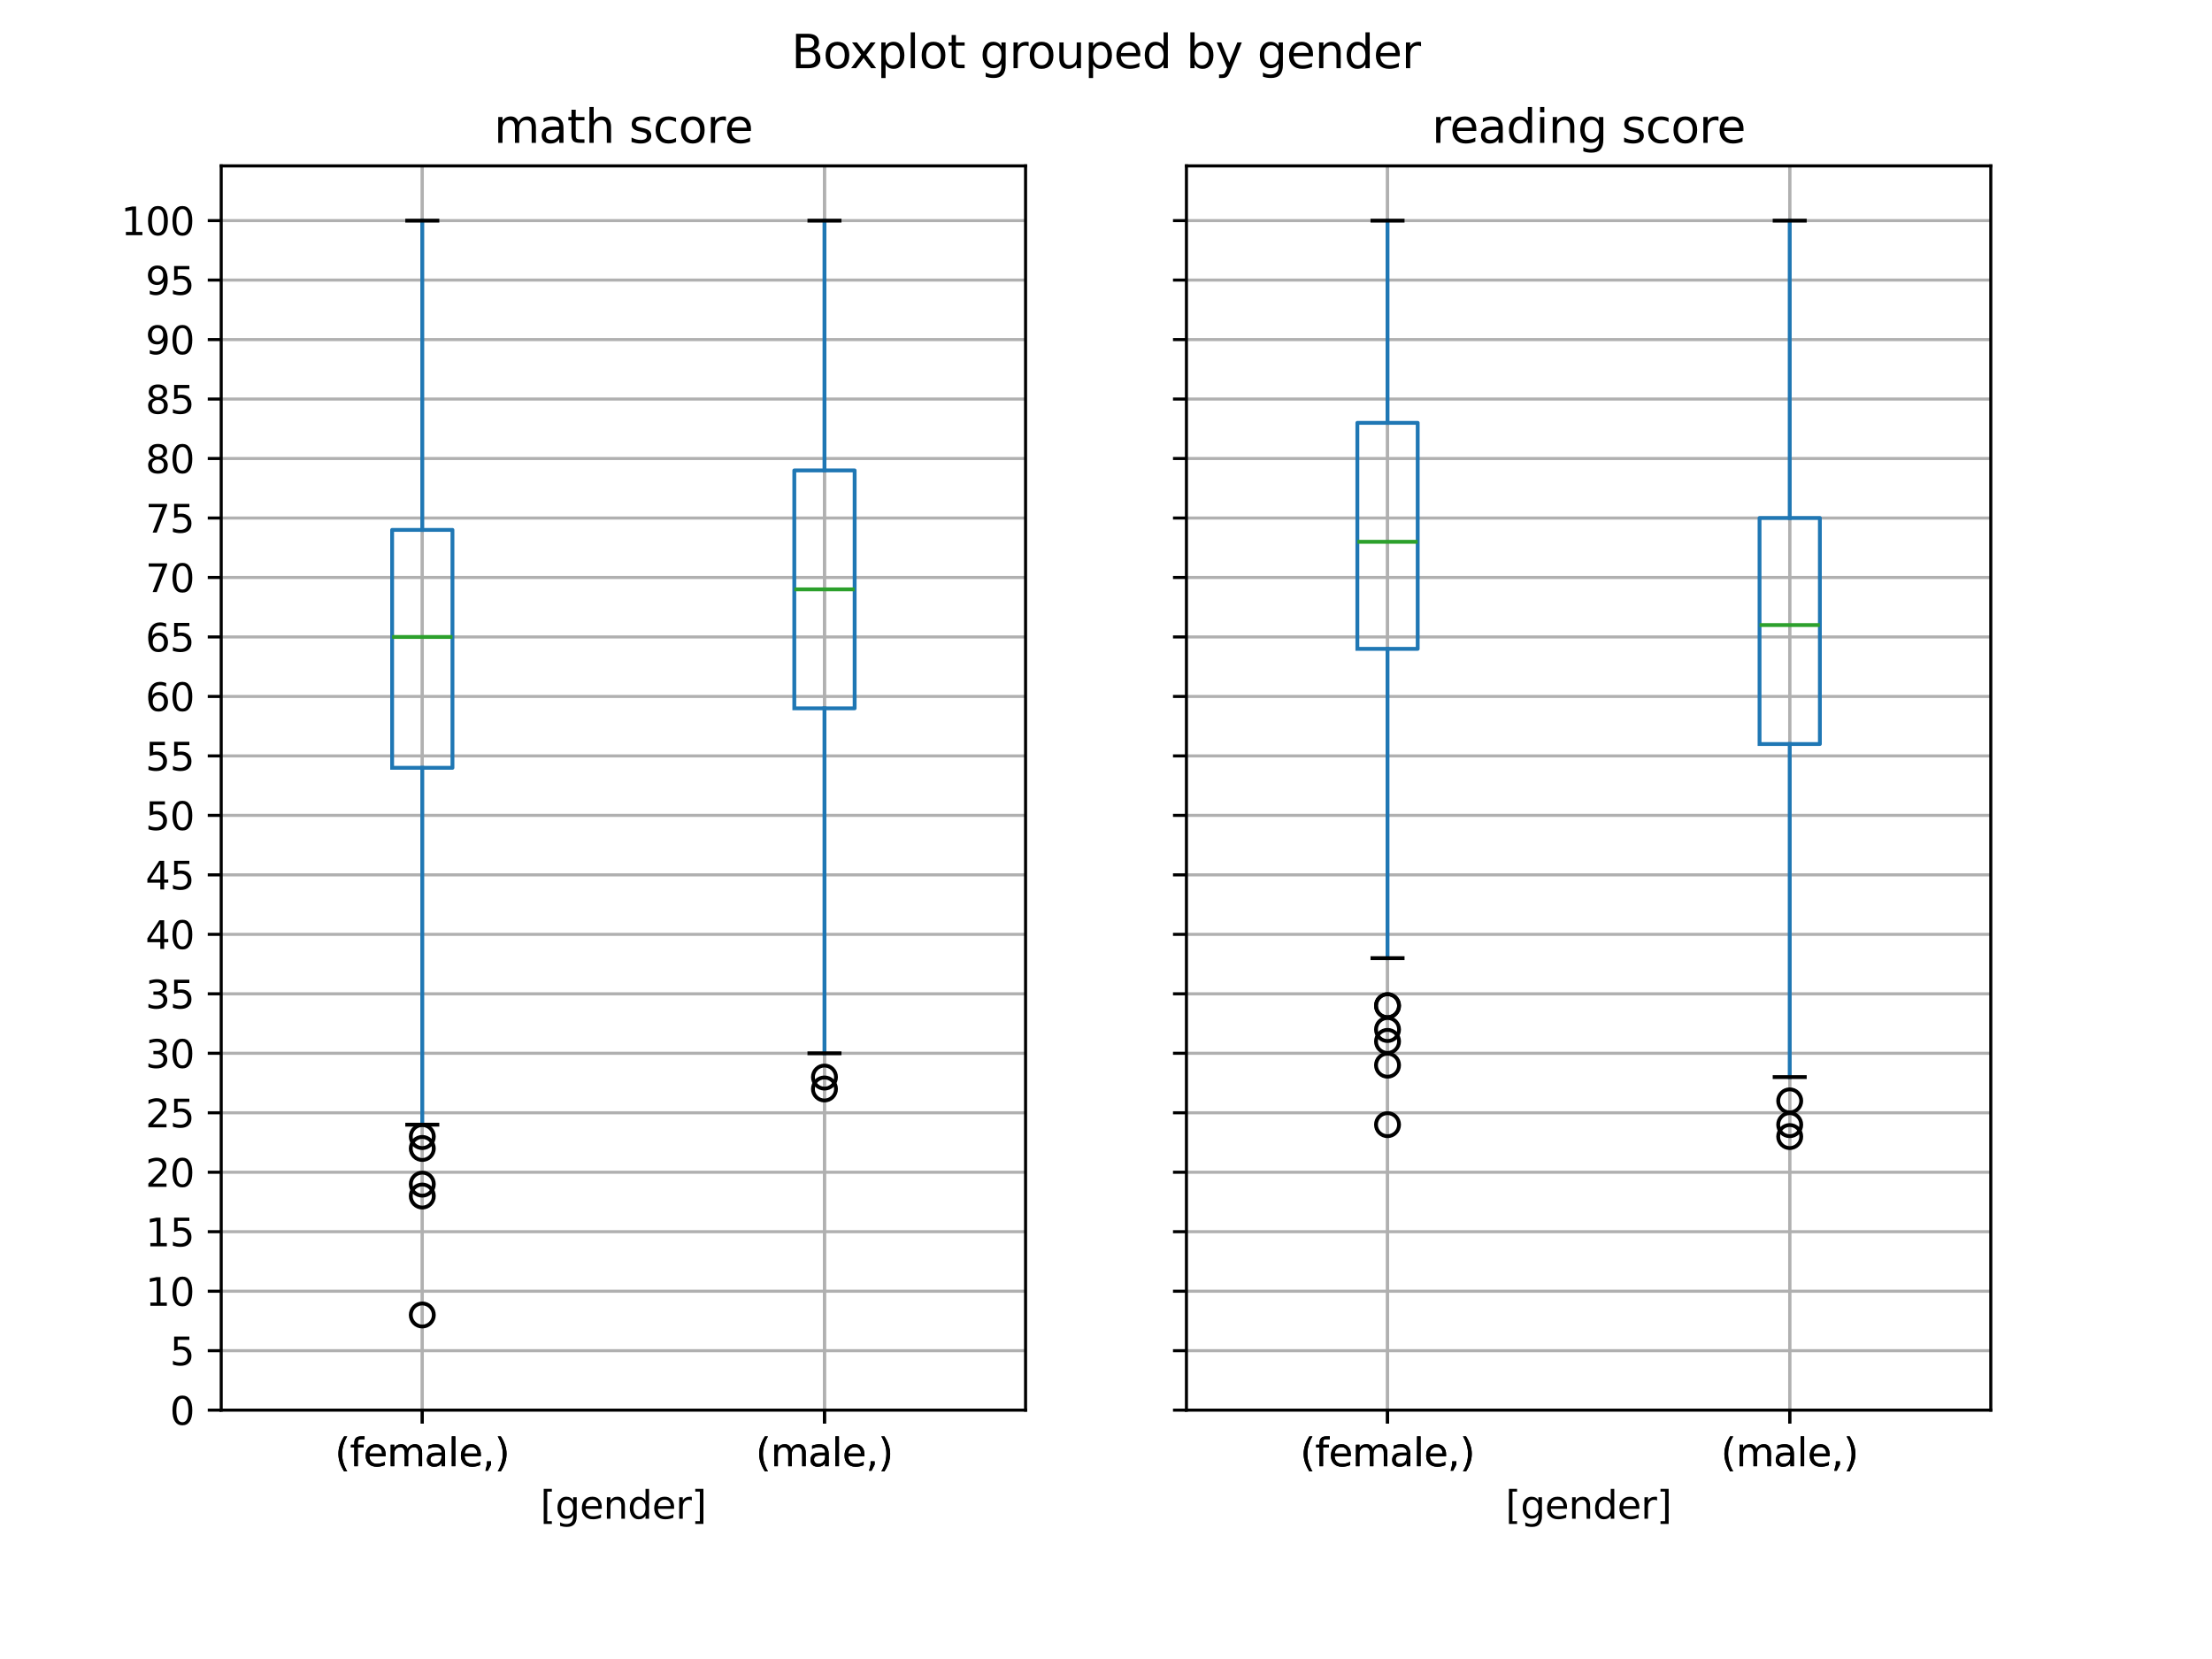 <?xml version="1.0" encoding="utf-8" standalone="no"?>
<!DOCTYPE svg PUBLIC "-//W3C//DTD SVG 1.1//EN"
  "http://www.w3.org/Graphics/SVG/1.1/DTD/svg11.dtd">
<svg xmlns:xlink="http://www.w3.org/1999/xlink" width="576pt" height="432pt" viewBox="0 0 576 432" xmlns="http://www.w3.org/2000/svg" version="1.1">
 <defs>
  <style type="text/css">*{stroke-linejoin: round; stroke-linecap: butt}</style>
 </defs>
 <g id="figure_1">
  <g id="patch_1">
   <path d="M 0 432 
L 576 432 
L 576 0 
L 0 0 
z
" style="fill: #ffffff"/>
  </g>
  <g id="axes_1">
   <g id="patch_2">
    <path d="M 57.6 367.2 
L 267.055 367.2 
L 267.055 43.2 
L 57.6 43.2 
z
" style="fill: #ffffff"/>
   </g>
   <g id="matplotlib.axis_1">
    <g id="xtick_1">
     <g id="line2d_1">
      <path d="M 109.964 367.2 
L 109.964 43.2 
" clip-path="url(#p254ff93636)" style="fill: none; stroke: #b0b0b0; stroke-width: 0.8; stroke-linecap: square"/>
     </g>
     <g id="line2d_2">
      <defs>
       <path id="m5ff83f2cfc" d="M 0 0 
L 0 3.5 
" style="stroke: #000000; stroke-width: 0.8"/>
      </defs>
      <g>
       <use xlink:href="#m5ff83f2cfc" x="109.964" y="367.2" style="stroke: #000000; stroke-width: 0.8"/>
      </g>
     </g>
     <g id="text_1">
      <!-- (female,) -->
      <g transform="translate(87.236 381.798) scale(0.1 -0.1)">
       <defs>
        <path id="DejaVuSans-28" d="M 1984 4856 
Q 1566 4138 1362 3434 
Q 1159 2731 1159 2009 
Q 1159 1288 1364 580 
Q 1569 -128 1984 -844 
L 1484 -844 
Q 1016 -109 783 600 
Q 550 1309 550 2009 
Q 550 2706 781 3412 
Q 1013 4119 1484 4856 
L 1984 4856 
z
" transform="scale(0.016)"/>
        <path id="DejaVuSans-66" d="M 2375 4863 
L 2375 4384 
L 1825 4384 
Q 1516 4384 1395 4259 
Q 1275 4134 1275 3809 
L 1275 3500 
L 2222 3500 
L 2222 3053 
L 1275 3053 
L 1275 0 
L 697 0 
L 697 3053 
L 147 3053 
L 147 3500 
L 697 3500 
L 697 3744 
Q 697 4328 969 4595 
Q 1241 4863 1831 4863 
L 2375 4863 
z
" transform="scale(0.016)"/>
        <path id="DejaVuSans-65" d="M 3597 1894 
L 3597 1613 
L 953 1613 
Q 991 1019 1311 708 
Q 1631 397 2203 397 
Q 2534 397 2845 478 
Q 3156 559 3463 722 
L 3463 178 
Q 3153 47 2828 -22 
Q 2503 -91 2169 -91 
Q 1331 -91 842 396 
Q 353 884 353 1716 
Q 353 2575 817 3079 
Q 1281 3584 2069 3584 
Q 2775 3584 3186 3129 
Q 3597 2675 3597 1894 
z
M 3022 2063 
Q 3016 2534 2758 2815 
Q 2500 3097 2075 3097 
Q 1594 3097 1305 2825 
Q 1016 2553 972 2059 
L 3022 2063 
z
" transform="scale(0.016)"/>
        <path id="DejaVuSans-6d" d="M 3328 2828 
Q 3544 3216 3844 3400 
Q 4144 3584 4550 3584 
Q 5097 3584 5394 3201 
Q 5691 2819 5691 2113 
L 5691 0 
L 5113 0 
L 5113 2094 
Q 5113 2597 4934 2840 
Q 4756 3084 4391 3084 
Q 3944 3084 3684 2787 
Q 3425 2491 3425 1978 
L 3425 0 
L 2847 0 
L 2847 2094 
Q 2847 2600 2669 2842 
Q 2491 3084 2119 3084 
Q 1678 3084 1418 2786 
Q 1159 2488 1159 1978 
L 1159 0 
L 581 0 
L 581 3500 
L 1159 3500 
L 1159 2956 
Q 1356 3278 1631 3431 
Q 1906 3584 2284 3584 
Q 2666 3584 2933 3390 
Q 3200 3197 3328 2828 
z
" transform="scale(0.016)"/>
        <path id="DejaVuSans-61" d="M 2194 1759 
Q 1497 1759 1228 1600 
Q 959 1441 959 1056 
Q 959 750 1161 570 
Q 1363 391 1709 391 
Q 2188 391 2477 730 
Q 2766 1069 2766 1631 
L 2766 1759 
L 2194 1759 
z
M 3341 1997 
L 3341 0 
L 2766 0 
L 2766 531 
Q 2569 213 2275 61 
Q 1981 -91 1556 -91 
Q 1019 -91 701 211 
Q 384 513 384 1019 
Q 384 1609 779 1909 
Q 1175 2209 1959 2209 
L 2766 2209 
L 2766 2266 
Q 2766 2663 2505 2880 
Q 2244 3097 1772 3097 
Q 1472 3097 1187 3025 
Q 903 2953 641 2809 
L 641 3341 
Q 956 3463 1253 3523 
Q 1550 3584 1831 3584 
Q 2591 3584 2966 3190 
Q 3341 2797 3341 1997 
z
" transform="scale(0.016)"/>
        <path id="DejaVuSans-6c" d="M 603 4863 
L 1178 4863 
L 1178 0 
L 603 0 
L 603 4863 
z
" transform="scale(0.016)"/>
        <path id="DejaVuSans-2c" d="M 750 794 
L 1409 794 
L 1409 256 
L 897 -744 
L 494 -744 
L 750 256 
L 750 794 
z
" transform="scale(0.016)"/>
        <path id="DejaVuSans-29" d="M 513 4856 
L 1013 4856 
Q 1481 4119 1714 3412 
Q 1947 2706 1947 2009 
Q 1947 1309 1714 600 
Q 1481 -109 1013 -844 
L 513 -844 
Q 928 -128 1133 580 
Q 1338 1288 1338 2009 
Q 1338 2731 1133 3434 
Q 928 4138 513 4856 
z
" transform="scale(0.016)"/>
       </defs>
       <use xlink:href="#DejaVuSans-28"/>
       <use xlink:href="#DejaVuSans-66" transform="translate(39.014 0)"/>
       <use xlink:href="#DejaVuSans-65" transform="translate(74.219 0)"/>
       <use xlink:href="#DejaVuSans-6d" transform="translate(135.742 0)"/>
       <use xlink:href="#DejaVuSans-61" transform="translate(233.154 0)"/>
       <use xlink:href="#DejaVuSans-6c" transform="translate(294.434 0)"/>
       <use xlink:href="#DejaVuSans-65" transform="translate(322.217 0)"/>
       <use xlink:href="#DejaVuSans-2c" transform="translate(383.74 0)"/>
       <use xlink:href="#DejaVuSans-29" transform="translate(415.527 0)"/>
      </g>
     </g>
    </g>
    <g id="xtick_2">
     <g id="line2d_3">
      <path d="M 214.691 367.2 
L 214.691 43.2 
" clip-path="url(#p254ff93636)" style="fill: none; stroke: #b0b0b0; stroke-width: 0.8; stroke-linecap: square"/>
     </g>
     <g id="line2d_4">
      <g>
       <use xlink:href="#m5ff83f2cfc" x="214.691" y="367.2" style="stroke: #000000; stroke-width: 0.8"/>
      </g>
     </g>
     <g id="text_2">
      <!-- (male,) -->
      <g transform="translate(196.8 381.798) scale(0.1 -0.1)">
       <use xlink:href="#DejaVuSans-28"/>
       <use xlink:href="#DejaVuSans-6d" transform="translate(39.014 0)"/>
       <use xlink:href="#DejaVuSans-61" transform="translate(136.426 0)"/>
       <use xlink:href="#DejaVuSans-6c" transform="translate(197.705 0)"/>
       <use xlink:href="#DejaVuSans-65" transform="translate(225.488 0)"/>
       <use xlink:href="#DejaVuSans-2c" transform="translate(287.012 0)"/>
       <use xlink:href="#DejaVuSans-29" transform="translate(318.799 0)"/>
      </g>
     </g>
    </g>
    <g id="xtick_3">
     <g id="line2d_5">
      <path d="M 109.964 367.2 
L 109.964 43.2 
" clip-path="url(#p254ff93636)" style="fill: none; stroke: #b0b0b0; stroke-width: 0.8; stroke-linecap: square"/>
     </g>
     <g id="line2d_6">
      <g>
       <use xlink:href="#m5ff83f2cfc" x="109.964" y="367.2" style="stroke: #000000; stroke-width: 0.8"/>
      </g>
     </g>
     <g id="text_3">
      <!-- (female,) -->
      <g transform="translate(87.236 381.798) scale(0.1 -0.1)">
       <use xlink:href="#DejaVuSans-28"/>
       <use xlink:href="#DejaVuSans-66" transform="translate(39.014 0)"/>
       <use xlink:href="#DejaVuSans-65" transform="translate(74.219 0)"/>
       <use xlink:href="#DejaVuSans-6d" transform="translate(135.742 0)"/>
       <use xlink:href="#DejaVuSans-61" transform="translate(233.154 0)"/>
       <use xlink:href="#DejaVuSans-6c" transform="translate(294.434 0)"/>
       <use xlink:href="#DejaVuSans-65" transform="translate(322.217 0)"/>
       <use xlink:href="#DejaVuSans-2c" transform="translate(383.74 0)"/>
       <use xlink:href="#DejaVuSans-29" transform="translate(415.527 0)"/>
      </g>
     </g>
    </g>
    <g id="xtick_4">
     <g id="line2d_7">
      <path d="M 214.691 367.2 
L 214.691 43.2 
" clip-path="url(#p254ff93636)" style="fill: none; stroke: #b0b0b0; stroke-width: 0.8; stroke-linecap: square"/>
     </g>
     <g id="line2d_8">
      <g>
       <use xlink:href="#m5ff83f2cfc" x="214.691" y="367.2" style="stroke: #000000; stroke-width: 0.8"/>
      </g>
     </g>
     <g id="text_4">
      <!-- (male,) -->
      <g transform="translate(196.8 381.798) scale(0.1 -0.1)">
       <use xlink:href="#DejaVuSans-28"/>
       <use xlink:href="#DejaVuSans-6d" transform="translate(39.014 0)"/>
       <use xlink:href="#DejaVuSans-61" transform="translate(136.426 0)"/>
       <use xlink:href="#DejaVuSans-6c" transform="translate(197.705 0)"/>
       <use xlink:href="#DejaVuSans-65" transform="translate(225.488 0)"/>
       <use xlink:href="#DejaVuSans-2c" transform="translate(287.012 0)"/>
       <use xlink:href="#DejaVuSans-29" transform="translate(318.799 0)"/>
      </g>
     </g>
    </g>
    <g id="text_5">
     <!-- [gender] -->
     <g transform="translate(140.7 395.477) scale(0.1 -0.1)">
      <defs>
       <path id="DejaVuSans-5b" d="M 550 4863 
L 1875 4863 
L 1875 4416 
L 1125 4416 
L 1125 -397 
L 1875 -397 
L 1875 -844 
L 550 -844 
L 550 4863 
z
" transform="scale(0.016)"/>
       <path id="DejaVuSans-67" d="M 2906 1791 
Q 2906 2416 2648 2759 
Q 2391 3103 1925 3103 
Q 1463 3103 1205 2759 
Q 947 2416 947 1791 
Q 947 1169 1205 825 
Q 1463 481 1925 481 
Q 2391 481 2648 825 
Q 2906 1169 2906 1791 
z
M 3481 434 
Q 3481 -459 3084 -895 
Q 2688 -1331 1869 -1331 
Q 1566 -1331 1297 -1286 
Q 1028 -1241 775 -1147 
L 775 -588 
Q 1028 -725 1275 -790 
Q 1522 -856 1778 -856 
Q 2344 -856 2625 -561 
Q 2906 -266 2906 331 
L 2906 616 
Q 2728 306 2450 153 
Q 2172 0 1784 0 
Q 1141 0 747 490 
Q 353 981 353 1791 
Q 353 2603 747 3093 
Q 1141 3584 1784 3584 
Q 2172 3584 2450 3431 
Q 2728 3278 2906 2969 
L 2906 3500 
L 3481 3500 
L 3481 434 
z
" transform="scale(0.016)"/>
       <path id="DejaVuSans-6e" d="M 3513 2113 
L 3513 0 
L 2938 0 
L 2938 2094 
Q 2938 2591 2744 2837 
Q 2550 3084 2163 3084 
Q 1697 3084 1428 2787 
Q 1159 2491 1159 1978 
L 1159 0 
L 581 0 
L 581 3500 
L 1159 3500 
L 1159 2956 
Q 1366 3272 1645 3428 
Q 1925 3584 2291 3584 
Q 2894 3584 3203 3211 
Q 3513 2838 3513 2113 
z
" transform="scale(0.016)"/>
       <path id="DejaVuSans-64" d="M 2906 2969 
L 2906 4863 
L 3481 4863 
L 3481 0 
L 2906 0 
L 2906 525 
Q 2725 213 2448 61 
Q 2172 -91 1784 -91 
Q 1150 -91 751 415 
Q 353 922 353 1747 
Q 353 2572 751 3078 
Q 1150 3584 1784 3584 
Q 2172 3584 2448 3432 
Q 2725 3281 2906 2969 
z
M 947 1747 
Q 947 1113 1208 752 
Q 1469 391 1925 391 
Q 2381 391 2643 752 
Q 2906 1113 2906 1747 
Q 2906 2381 2643 2742 
Q 2381 3103 1925 3103 
Q 1469 3103 1208 2742 
Q 947 2381 947 1747 
z
" transform="scale(0.016)"/>
       <path id="DejaVuSans-72" d="M 2631 2963 
Q 2534 3019 2420 3045 
Q 2306 3072 2169 3072 
Q 1681 3072 1420 2755 
Q 1159 2438 1159 1844 
L 1159 0 
L 581 0 
L 581 3500 
L 1159 3500 
L 1159 2956 
Q 1341 3275 1631 3429 
Q 1922 3584 2338 3584 
Q 2397 3584 2469 3576 
Q 2541 3569 2628 3553 
L 2631 2963 
z
" transform="scale(0.016)"/>
       <path id="DejaVuSans-5d" d="M 1947 4863 
L 1947 -844 
L 622 -844 
L 622 -397 
L 1369 -397 
L 1369 4416 
L 622 4416 
L 622 4863 
L 1947 4863 
z
" transform="scale(0.016)"/>
      </defs>
      <use xlink:href="#DejaVuSans-5b"/>
      <use xlink:href="#DejaVuSans-67" transform="translate(39.014 0)"/>
      <use xlink:href="#DejaVuSans-65" transform="translate(102.49 0)"/>
      <use xlink:href="#DejaVuSans-6e" transform="translate(164.014 0)"/>
      <use xlink:href="#DejaVuSans-64" transform="translate(227.393 0)"/>
      <use xlink:href="#DejaVuSans-65" transform="translate(290.869 0)"/>
      <use xlink:href="#DejaVuSans-72" transform="translate(352.393 0)"/>
      <use xlink:href="#DejaVuSans-5d" transform="translate(393.506 0)"/>
     </g>
    </g>
   </g>
   <g id="matplotlib.axis_2">
    <g id="ytick_1">
     <g id="line2d_9">
      <path d="M 57.6 367.2 
L 267.055 367.2 
" clip-path="url(#p254ff93636)" style="fill: none; stroke: #b0b0b0; stroke-width: 0.8; stroke-linecap: square"/>
     </g>
     <g id="line2d_10">
      <defs>
       <path id="m6b0af385ab" d="M 0 0 
L -3.5 0 
" style="stroke: #000000; stroke-width: 0.8"/>
      </defs>
      <g>
       <use xlink:href="#m6b0af385ab" x="57.6" y="367.2" style="stroke: #000000; stroke-width: 0.8"/>
      </g>
     </g>
     <g id="text_6">
      <!-- 0 -->
      <g transform="translate(44.237 370.999) scale(0.1 -0.1)">
       <defs>
        <path id="DejaVuSans-30" d="M 2034 4250 
Q 1547 4250 1301 3770 
Q 1056 3291 1056 2328 
Q 1056 1369 1301 889 
Q 1547 409 2034 409 
Q 2525 409 2770 889 
Q 3016 1369 3016 2328 
Q 3016 3291 2770 3770 
Q 2525 4250 2034 4250 
z
M 2034 4750 
Q 2819 4750 3233 4129 
Q 3647 3509 3647 2328 
Q 3647 1150 3233 529 
Q 2819 -91 2034 -91 
Q 1250 -91 836 529 
Q 422 1150 422 2328 
Q 422 3509 836 4129 
Q 1250 4750 2034 4750 
z
" transform="scale(0.016)"/>
       </defs>
       <use xlink:href="#DejaVuSans-30"/>
      </g>
     </g>
    </g>
    <g id="ytick_2">
     <g id="line2d_11">
      <path d="M 57.6 351.712 
L 267.055 351.712 
" clip-path="url(#p254ff93636)" style="fill: none; stroke: #b0b0b0; stroke-width: 0.8; stroke-linecap: square"/>
     </g>
     <g id="line2d_12">
      <g>
       <use xlink:href="#m6b0af385ab" x="57.6" y="351.712" style="stroke: #000000; stroke-width: 0.8"/>
      </g>
     </g>
     <g id="text_7">
      <!-- 5 -->
      <g transform="translate(44.237 355.512) scale(0.1 -0.1)">
       <defs>
        <path id="DejaVuSans-35" d="M 691 4666 
L 3169 4666 
L 3169 4134 
L 1269 4134 
L 1269 2991 
Q 1406 3038 1543 3061 
Q 1681 3084 1819 3084 
Q 2600 3084 3056 2656 
Q 3513 2228 3513 1497 
Q 3513 744 3044 326 
Q 2575 -91 1722 -91 
Q 1428 -91 1123 -41 
Q 819 9 494 109 
L 494 744 
Q 775 591 1075 516 
Q 1375 441 1709 441 
Q 2250 441 2565 725 
Q 2881 1009 2881 1497 
Q 2881 1984 2565 2268 
Q 2250 2553 1709 2553 
Q 1456 2553 1204 2497 
Q 953 2441 691 2322 
L 691 4666 
z
" transform="scale(0.016)"/>
       </defs>
       <use xlink:href="#DejaVuSans-35"/>
      </g>
     </g>
    </g>
    <g id="ytick_3">
     <g id="line2d_13">
      <path d="M 57.6 336.225 
L 267.055 336.225 
" clip-path="url(#p254ff93636)" style="fill: none; stroke: #b0b0b0; stroke-width: 0.8; stroke-linecap: square"/>
     </g>
     <g id="line2d_14">
      <g>
       <use xlink:href="#m6b0af385ab" x="57.6" y="336.225" style="stroke: #000000; stroke-width: 0.8"/>
      </g>
     </g>
     <g id="text_8">
      <!-- 10 -->
      <g transform="translate(37.875 340.024) scale(0.1 -0.1)">
       <defs>
        <path id="DejaVuSans-31" d="M 794 531 
L 1825 531 
L 1825 4091 
L 703 3866 
L 703 4441 
L 1819 4666 
L 2450 4666 
L 2450 531 
L 3481 531 
L 3481 0 
L 794 0 
L 794 531 
z
" transform="scale(0.016)"/>
       </defs>
       <use xlink:href="#DejaVuSans-31"/>
       <use xlink:href="#DejaVuSans-30" transform="translate(63.623 0)"/>
      </g>
     </g>
    </g>
    <g id="ytick_4">
     <g id="line2d_15">
      <path d="M 57.6 320.737 
L 267.055 320.737 
" clip-path="url(#p254ff93636)" style="fill: none; stroke: #b0b0b0; stroke-width: 0.8; stroke-linecap: square"/>
     </g>
     <g id="line2d_16">
      <g>
       <use xlink:href="#m6b0af385ab" x="57.6" y="320.737" style="stroke: #000000; stroke-width: 0.8"/>
      </g>
     </g>
     <g id="text_9">
      <!-- 15 -->
      <g transform="translate(37.875 324.537) scale(0.1 -0.1)">
       <use xlink:href="#DejaVuSans-31"/>
       <use xlink:href="#DejaVuSans-35" transform="translate(63.623 0)"/>
      </g>
     </g>
    </g>
    <g id="ytick_5">
     <g id="line2d_17">
      <path d="M 57.6 305.25 
L 267.055 305.25 
" clip-path="url(#p254ff93636)" style="fill: none; stroke: #b0b0b0; stroke-width: 0.8; stroke-linecap: square"/>
     </g>
     <g id="line2d_18">
      <g>
       <use xlink:href="#m6b0af385ab" x="57.6" y="305.25" style="stroke: #000000; stroke-width: 0.8"/>
      </g>
     </g>
     <g id="text_10">
      <!-- 20 -->
      <g transform="translate(37.875 309.049) scale(0.1 -0.1)">
       <defs>
        <path id="DejaVuSans-32" d="M 1228 531 
L 3431 531 
L 3431 0 
L 469 0 
L 469 531 
Q 828 903 1448 1529 
Q 2069 2156 2228 2338 
Q 2531 2678 2651 2914 
Q 2772 3150 2772 3378 
Q 2772 3750 2511 3984 
Q 2250 4219 1831 4219 
Q 1534 4219 1204 4116 
Q 875 4013 500 3803 
L 500 4441 
Q 881 4594 1212 4672 
Q 1544 4750 1819 4750 
Q 2544 4750 2975 4387 
Q 3406 4025 3406 3419 
Q 3406 3131 3298 2873 
Q 3191 2616 2906 2266 
Q 2828 2175 2409 1742 
Q 1991 1309 1228 531 
z
" transform="scale(0.016)"/>
       </defs>
       <use xlink:href="#DejaVuSans-32"/>
       <use xlink:href="#DejaVuSans-30" transform="translate(63.623 0)"/>
      </g>
     </g>
    </g>
    <g id="ytick_6">
     <g id="line2d_19">
      <path d="M 57.6 289.762 
L 267.055 289.762 
" clip-path="url(#p254ff93636)" style="fill: none; stroke: #b0b0b0; stroke-width: 0.8; stroke-linecap: square"/>
     </g>
     <g id="line2d_20">
      <g>
       <use xlink:href="#m6b0af385ab" x="57.6" y="289.762" style="stroke: #000000; stroke-width: 0.8"/>
      </g>
     </g>
     <g id="text_11">
      <!-- 25 -->
      <g transform="translate(37.875 293.561) scale(0.1 -0.1)">
       <use xlink:href="#DejaVuSans-32"/>
       <use xlink:href="#DejaVuSans-35" transform="translate(63.623 0)"/>
      </g>
     </g>
    </g>
    <g id="ytick_7">
     <g id="line2d_21">
      <path d="M 57.6 274.275 
L 267.055 274.275 
" clip-path="url(#p254ff93636)" style="fill: none; stroke: #b0b0b0; stroke-width: 0.8; stroke-linecap: square"/>
     </g>
     <g id="line2d_22">
      <g>
       <use xlink:href="#m6b0af385ab" x="57.6" y="274.275" style="stroke: #000000; stroke-width: 0.8"/>
      </g>
     </g>
     <g id="text_12">
      <!-- 30 -->
      <g transform="translate(37.875 278.074) scale(0.1 -0.1)">
       <defs>
        <path id="DejaVuSans-33" d="M 2597 2516 
Q 3050 2419 3304 2112 
Q 3559 1806 3559 1356 
Q 3559 666 3084 287 
Q 2609 -91 1734 -91 
Q 1441 -91 1130 -33 
Q 819 25 488 141 
L 488 750 
Q 750 597 1062 519 
Q 1375 441 1716 441 
Q 2309 441 2620 675 
Q 2931 909 2931 1356 
Q 2931 1769 2642 2001 
Q 2353 2234 1838 2234 
L 1294 2234 
L 1294 2753 
L 1863 2753 
Q 2328 2753 2575 2939 
Q 2822 3125 2822 3475 
Q 2822 3834 2567 4026 
Q 2313 4219 1838 4219 
Q 1578 4219 1281 4162 
Q 984 4106 628 3988 
L 628 4550 
Q 988 4650 1302 4700 
Q 1616 4750 1894 4750 
Q 2613 4750 3031 4423 
Q 3450 4097 3450 3541 
Q 3450 3153 3228 2886 
Q 3006 2619 2597 2516 
z
" transform="scale(0.016)"/>
       </defs>
       <use xlink:href="#DejaVuSans-33"/>
       <use xlink:href="#DejaVuSans-30" transform="translate(63.623 0)"/>
      </g>
     </g>
    </g>
    <g id="ytick_8">
     <g id="line2d_23">
      <path d="M 57.6 258.787 
L 267.055 258.787 
" clip-path="url(#p254ff93636)" style="fill: none; stroke: #b0b0b0; stroke-width: 0.8; stroke-linecap: square"/>
     </g>
     <g id="line2d_24">
      <g>
       <use xlink:href="#m6b0af385ab" x="57.6" y="258.787" style="stroke: #000000; stroke-width: 0.8"/>
      </g>
     </g>
     <g id="text_13">
      <!-- 35 -->
      <g transform="translate(37.875 262.586) scale(0.1 -0.1)">
       <use xlink:href="#DejaVuSans-33"/>
       <use xlink:href="#DejaVuSans-35" transform="translate(63.623 0)"/>
      </g>
     </g>
    </g>
    <g id="ytick_9">
     <g id="line2d_25">
      <path d="M 57.6 243.299 
L 267.055 243.299 
" clip-path="url(#p254ff93636)" style="fill: none; stroke: #b0b0b0; stroke-width: 0.8; stroke-linecap: square"/>
     </g>
     <g id="line2d_26">
      <g>
       <use xlink:href="#m6b0af385ab" x="57.6" y="243.299" style="stroke: #000000; stroke-width: 0.8"/>
      </g>
     </g>
     <g id="text_14">
      <!-- 40 -->
      <g transform="translate(37.875 247.099) scale(0.1 -0.1)">
       <defs>
        <path id="DejaVuSans-34" d="M 2419 4116 
L 825 1625 
L 2419 1625 
L 2419 4116 
z
M 2253 4666 
L 3047 4666 
L 3047 1625 
L 3713 1625 
L 3713 1100 
L 3047 1100 
L 3047 0 
L 2419 0 
L 2419 1100 
L 313 1100 
L 313 1709 
L 2253 4666 
z
" transform="scale(0.016)"/>
       </defs>
       <use xlink:href="#DejaVuSans-34"/>
       <use xlink:href="#DejaVuSans-30" transform="translate(63.623 0)"/>
      </g>
     </g>
    </g>
    <g id="ytick_10">
     <g id="line2d_27">
      <path d="M 57.6 227.812 
L 267.055 227.812 
" clip-path="url(#p254ff93636)" style="fill: none; stroke: #b0b0b0; stroke-width: 0.8; stroke-linecap: square"/>
     </g>
     <g id="line2d_28">
      <g>
       <use xlink:href="#m6b0af385ab" x="57.6" y="227.812" style="stroke: #000000; stroke-width: 0.8"/>
      </g>
     </g>
     <g id="text_15">
      <!-- 45 -->
      <g transform="translate(37.875 231.611) scale(0.1 -0.1)">
       <use xlink:href="#DejaVuSans-34"/>
       <use xlink:href="#DejaVuSans-35" transform="translate(63.623 0)"/>
      </g>
     </g>
    </g>
    <g id="ytick_11">
     <g id="line2d_29">
      <path d="M 57.6 212.324 
L 267.055 212.324 
" clip-path="url(#p254ff93636)" style="fill: none; stroke: #b0b0b0; stroke-width: 0.8; stroke-linecap: square"/>
     </g>
     <g id="line2d_30">
      <g>
       <use xlink:href="#m6b0af385ab" x="57.6" y="212.324" style="stroke: #000000; stroke-width: 0.8"/>
      </g>
     </g>
     <g id="text_16">
      <!-- 50 -->
      <g transform="translate(37.875 216.124) scale(0.1 -0.1)">
       <use xlink:href="#DejaVuSans-35"/>
       <use xlink:href="#DejaVuSans-30" transform="translate(63.623 0)"/>
      </g>
     </g>
    </g>
    <g id="ytick_12">
     <g id="line2d_31">
      <path d="M 57.6 196.837 
L 267.055 196.837 
" clip-path="url(#p254ff93636)" style="fill: none; stroke: #b0b0b0; stroke-width: 0.8; stroke-linecap: square"/>
     </g>
     <g id="line2d_32">
      <g>
       <use xlink:href="#m6b0af385ab" x="57.6" y="196.837" style="stroke: #000000; stroke-width: 0.8"/>
      </g>
     </g>
     <g id="text_17">
      <!-- 55 -->
      <g transform="translate(37.875 200.636) scale(0.1 -0.1)">
       <use xlink:href="#DejaVuSans-35"/>
       <use xlink:href="#DejaVuSans-35" transform="translate(63.623 0)"/>
      </g>
     </g>
    </g>
    <g id="ytick_13">
     <g id="line2d_33">
      <path d="M 57.6 181.349 
L 267.055 181.349 
" clip-path="url(#p254ff93636)" style="fill: none; stroke: #b0b0b0; stroke-width: 0.8; stroke-linecap: square"/>
     </g>
     <g id="line2d_34">
      <g>
       <use xlink:href="#m6b0af385ab" x="57.6" y="181.349" style="stroke: #000000; stroke-width: 0.8"/>
      </g>
     </g>
     <g id="text_18">
      <!-- 60 -->
      <g transform="translate(37.875 185.148) scale(0.1 -0.1)">
       <defs>
        <path id="DejaVuSans-36" d="M 2113 2584 
Q 1688 2584 1439 2293 
Q 1191 2003 1191 1497 
Q 1191 994 1439 701 
Q 1688 409 2113 409 
Q 2538 409 2786 701 
Q 3034 994 3034 1497 
Q 3034 2003 2786 2293 
Q 2538 2584 2113 2584 
z
M 3366 4563 
L 3366 3988 
Q 3128 4100 2886 4159 
Q 2644 4219 2406 4219 
Q 1781 4219 1451 3797 
Q 1122 3375 1075 2522 
Q 1259 2794 1537 2939 
Q 1816 3084 2150 3084 
Q 2853 3084 3261 2657 
Q 3669 2231 3669 1497 
Q 3669 778 3244 343 
Q 2819 -91 2113 -91 
Q 1303 -91 875 529 
Q 447 1150 447 2328 
Q 447 3434 972 4092 
Q 1497 4750 2381 4750 
Q 2619 4750 2861 4703 
Q 3103 4656 3366 4563 
z
" transform="scale(0.016)"/>
       </defs>
       <use xlink:href="#DejaVuSans-36"/>
       <use xlink:href="#DejaVuSans-30" transform="translate(63.623 0)"/>
      </g>
     </g>
    </g>
    <g id="ytick_14">
     <g id="line2d_35">
      <path d="M 57.6 165.862 
L 267.055 165.862 
" clip-path="url(#p254ff93636)" style="fill: none; stroke: #b0b0b0; stroke-width: 0.8; stroke-linecap: square"/>
     </g>
     <g id="line2d_36">
      <g>
       <use xlink:href="#m6b0af385ab" x="57.6" y="165.862" style="stroke: #000000; stroke-width: 0.8"/>
      </g>
     </g>
     <g id="text_19">
      <!-- 65 -->
      <g transform="translate(37.875 169.661) scale(0.1 -0.1)">
       <use xlink:href="#DejaVuSans-36"/>
       <use xlink:href="#DejaVuSans-35" transform="translate(63.623 0)"/>
      </g>
     </g>
    </g>
    <g id="ytick_15">
     <g id="line2d_37">
      <path d="M 57.6 150.374 
L 267.055 150.374 
" clip-path="url(#p254ff93636)" style="fill: none; stroke: #b0b0b0; stroke-width: 0.8; stroke-linecap: square"/>
     </g>
     <g id="line2d_38">
      <g>
       <use xlink:href="#m6b0af385ab" x="57.6" y="150.374" style="stroke: #000000; stroke-width: 0.8"/>
      </g>
     </g>
     <g id="text_20">
      <!-- 70 -->
      <g transform="translate(37.875 154.173) scale(0.1 -0.1)">
       <defs>
        <path id="DejaVuSans-37" d="M 525 4666 
L 3525 4666 
L 3525 4397 
L 1831 0 
L 1172 0 
L 2766 4134 
L 525 4134 
L 525 4666 
z
" transform="scale(0.016)"/>
       </defs>
       <use xlink:href="#DejaVuSans-37"/>
       <use xlink:href="#DejaVuSans-30" transform="translate(63.623 0)"/>
      </g>
     </g>
    </g>
    <g id="ytick_16">
     <g id="line2d_39">
      <path d="M 57.6 134.886 
L 267.055 134.886 
" clip-path="url(#p254ff93636)" style="fill: none; stroke: #b0b0b0; stroke-width: 0.8; stroke-linecap: square"/>
     </g>
     <g id="line2d_40">
      <g>
       <use xlink:href="#m6b0af385ab" x="57.6" y="134.886" style="stroke: #000000; stroke-width: 0.8"/>
      </g>
     </g>
     <g id="text_21">
      <!-- 75 -->
      <g transform="translate(37.875 138.686) scale(0.1 -0.1)">
       <use xlink:href="#DejaVuSans-37"/>
       <use xlink:href="#DejaVuSans-35" transform="translate(63.623 0)"/>
      </g>
     </g>
    </g>
    <g id="ytick_17">
     <g id="line2d_41">
      <path d="M 57.6 119.399 
L 267.055 119.399 
" clip-path="url(#p254ff93636)" style="fill: none; stroke: #b0b0b0; stroke-width: 0.8; stroke-linecap: square"/>
     </g>
     <g id="line2d_42">
      <g>
       <use xlink:href="#m6b0af385ab" x="57.6" y="119.399" style="stroke: #000000; stroke-width: 0.8"/>
      </g>
     </g>
     <g id="text_22">
      <!-- 80 -->
      <g transform="translate(37.875 123.198) scale(0.1 -0.1)">
       <defs>
        <path id="DejaVuSans-38" d="M 2034 2216 
Q 1584 2216 1326 1975 
Q 1069 1734 1069 1313 
Q 1069 891 1326 650 
Q 1584 409 2034 409 
Q 2484 409 2743 651 
Q 3003 894 3003 1313 
Q 3003 1734 2745 1975 
Q 2488 2216 2034 2216 
z
M 1403 2484 
Q 997 2584 770 2862 
Q 544 3141 544 3541 
Q 544 4100 942 4425 
Q 1341 4750 2034 4750 
Q 2731 4750 3128 4425 
Q 3525 4100 3525 3541 
Q 3525 3141 3298 2862 
Q 3072 2584 2669 2484 
Q 3125 2378 3379 2068 
Q 3634 1759 3634 1313 
Q 3634 634 3220 271 
Q 2806 -91 2034 -91 
Q 1263 -91 848 271 
Q 434 634 434 1313 
Q 434 1759 690 2068 
Q 947 2378 1403 2484 
z
M 1172 3481 
Q 1172 3119 1398 2916 
Q 1625 2713 2034 2713 
Q 2441 2713 2670 2916 
Q 2900 3119 2900 3481 
Q 2900 3844 2670 4047 
Q 2441 4250 2034 4250 
Q 1625 4250 1398 4047 
Q 1172 3844 1172 3481 
z
" transform="scale(0.016)"/>
       </defs>
       <use xlink:href="#DejaVuSans-38"/>
       <use xlink:href="#DejaVuSans-30" transform="translate(63.623 0)"/>
      </g>
     </g>
    </g>
    <g id="ytick_18">
     <g id="line2d_43">
      <path d="M 57.6 103.911 
L 267.055 103.911 
" clip-path="url(#p254ff93636)" style="fill: none; stroke: #b0b0b0; stroke-width: 0.8; stroke-linecap: square"/>
     </g>
     <g id="line2d_44">
      <g>
       <use xlink:href="#m6b0af385ab" x="57.6" y="103.911" style="stroke: #000000; stroke-width: 0.8"/>
      </g>
     </g>
     <g id="text_23">
      <!-- 85 -->
      <g transform="translate(37.875 107.71) scale(0.1 -0.1)">
       <use xlink:href="#DejaVuSans-38"/>
       <use xlink:href="#DejaVuSans-35" transform="translate(63.623 0)"/>
      </g>
     </g>
    </g>
    <g id="ytick_19">
     <g id="line2d_45">
      <path d="M 57.6 88.424 
L 267.055 88.424 
" clip-path="url(#p254ff93636)" style="fill: none; stroke: #b0b0b0; stroke-width: 0.8; stroke-linecap: square"/>
     </g>
     <g id="line2d_46">
      <g>
       <use xlink:href="#m6b0af385ab" x="57.6" y="88.424" style="stroke: #000000; stroke-width: 0.8"/>
      </g>
     </g>
     <g id="text_24">
      <!-- 90 -->
      <g transform="translate(37.875 92.223) scale(0.1 -0.1)">
       <defs>
        <path id="DejaVuSans-39" d="M 703 97 
L 703 672 
Q 941 559 1184 500 
Q 1428 441 1663 441 
Q 2288 441 2617 861 
Q 2947 1281 2994 2138 
Q 2813 1869 2534 1725 
Q 2256 1581 1919 1581 
Q 1219 1581 811 2004 
Q 403 2428 403 3163 
Q 403 3881 828 4315 
Q 1253 4750 1959 4750 
Q 2769 4750 3195 4129 
Q 3622 3509 3622 2328 
Q 3622 1225 3098 567 
Q 2575 -91 1691 -91 
Q 1453 -91 1209 -44 
Q 966 3 703 97 
z
M 1959 2075 
Q 2384 2075 2632 2365 
Q 2881 2656 2881 3163 
Q 2881 3666 2632 3958 
Q 2384 4250 1959 4250 
Q 1534 4250 1286 3958 
Q 1038 3666 1038 3163 
Q 1038 2656 1286 2365 
Q 1534 2075 1959 2075 
z
" transform="scale(0.016)"/>
       </defs>
       <use xlink:href="#DejaVuSans-39"/>
       <use xlink:href="#DejaVuSans-30" transform="translate(63.623 0)"/>
      </g>
     </g>
    </g>
    <g id="ytick_20">
     <g id="line2d_47">
      <path d="M 57.6 72.936 
L 267.055 72.936 
" clip-path="url(#p254ff93636)" style="fill: none; stroke: #b0b0b0; stroke-width: 0.8; stroke-linecap: square"/>
     </g>
     <g id="line2d_48">
      <g>
       <use xlink:href="#m6b0af385ab" x="57.6" y="72.936" style="stroke: #000000; stroke-width: 0.8"/>
      </g>
     </g>
     <g id="text_25">
      <!-- 95 -->
      <g transform="translate(37.875 76.735) scale(0.1 -0.1)">
       <use xlink:href="#DejaVuSans-39"/>
       <use xlink:href="#DejaVuSans-35" transform="translate(63.623 0)"/>
      </g>
     </g>
    </g>
    <g id="ytick_21">
     <g id="line2d_49">
      <path d="M 57.6 57.449 
L 267.055 57.449 
" clip-path="url(#p254ff93636)" style="fill: none; stroke: #b0b0b0; stroke-width: 0.8; stroke-linecap: square"/>
     </g>
     <g id="line2d_50">
      <g>
       <use xlink:href="#m6b0af385ab" x="57.6" y="57.449" style="stroke: #000000; stroke-width: 0.8"/>
      </g>
     </g>
     <g id="text_26">
      <!-- 100 -->
      <g transform="translate(31.512 61.248) scale(0.1 -0.1)">
       <use xlink:href="#DejaVuSans-31"/>
       <use xlink:href="#DejaVuSans-30" transform="translate(63.623 0)"/>
       <use xlink:href="#DejaVuSans-30" transform="translate(127.246 0)"/>
      </g>
     </g>
    </g>
   </g>
   <g id="line2d_51">
    <path d="M 102.109 199.934 
L 117.818 199.934 
L 117.818 137.984 
L 102.109 137.984 
L 102.109 199.934 
" clip-path="url(#p254ff93636)" style="fill: none; stroke: #1f77b4; stroke-linecap: square"/>
   </g>
   <g id="line2d_52">
    <path d="M 109.964 199.934 
L 109.964 292.86 
" clip-path="url(#p254ff93636)" style="fill: none; stroke: #1f77b4; stroke-linecap: square"/>
   </g>
   <g id="line2d_53">
    <path d="M 109.964 137.984 
L 109.964 57.449 
" clip-path="url(#p254ff93636)" style="fill: none; stroke: #1f77b4; stroke-linecap: square"/>
   </g>
   <g id="line2d_54">
    <path d="M 106.036 292.86 
L 113.891 292.86 
" clip-path="url(#p254ff93636)" style="fill: none; stroke: #000000; stroke-linecap: square"/>
   </g>
   <g id="line2d_55">
    <path d="M 106.036 57.449 
L 113.891 57.449 
" clip-path="url(#p254ff93636)" style="fill: none; stroke: #000000; stroke-linecap: square"/>
   </g>
   <g id="line2d_56">
    <defs>
     <path id="me04df7e99d" d="M 0 3 
C 0.796 3 1.559 2.684 2.121 2.121 
C 2.684 1.559 3 0.796 3 0 
C 3 -0.796 2.684 -1.559 2.121 -2.121 
C 1.559 -2.684 0.796 -3 0 -3 
C -0.796 -3 -1.559 -2.684 -2.121 -2.121 
C -2.684 -1.559 -3 -0.796 -3 0 
C -3 0.796 -2.684 1.559 -2.121 2.121 
C -1.559 2.684 -0.796 3 0 3 
z
" style="stroke: #000000"/>
    </defs>
    <g clip-path="url(#p254ff93636)">
     <use xlink:href="#me04df7e99d" x="109.964" y="311.445" style="fill-opacity: 0; stroke: #000000"/>
     <use xlink:href="#me04df7e99d" x="109.964" y="299.055" style="fill-opacity: 0; stroke: #000000"/>
     <use xlink:href="#me04df7e99d" x="109.964" y="308.347" style="fill-opacity: 0; stroke: #000000"/>
     <use xlink:href="#me04df7e99d" x="109.964" y="295.957" style="fill-opacity: 0; stroke: #000000"/>
     <use xlink:href="#me04df7e99d" x="109.964" y="342.42" style="fill-opacity: 0; stroke: #000000"/>
    </g>
   </g>
   <g id="line2d_57">
    <path d="M 206.836 184.447 
L 222.545 184.447 
L 222.545 122.496 
L 206.836 122.496 
L 206.836 184.447 
" clip-path="url(#p254ff93636)" style="fill: none; stroke: #1f77b4; stroke-linecap: square"/>
   </g>
   <g id="line2d_58">
    <path d="M 214.691 184.447 
L 214.691 274.275 
" clip-path="url(#p254ff93636)" style="fill: none; stroke: #1f77b4; stroke-linecap: square"/>
   </g>
   <g id="line2d_59">
    <path d="M 214.691 122.496 
L 214.691 57.449 
" clip-path="url(#p254ff93636)" style="fill: none; stroke: #1f77b4; stroke-linecap: square"/>
   </g>
   <g id="line2d_60">
    <path d="M 210.764 274.275 
L 218.618 274.275 
" clip-path="url(#p254ff93636)" style="fill: none; stroke: #000000; stroke-linecap: square"/>
   </g>
   <g id="line2d_61">
    <path d="M 210.764 57.449 
L 218.618 57.449 
" clip-path="url(#p254ff93636)" style="fill: none; stroke: #000000; stroke-linecap: square"/>
   </g>
   <g id="line2d_62">
    <g clip-path="url(#p254ff93636)">
     <use xlink:href="#me04df7e99d" x="214.691" y="283.567" style="fill-opacity: 0; stroke: #000000"/>
     <use xlink:href="#me04df7e99d" x="214.691" y="280.47" style="fill-opacity: 0; stroke: #000000"/>
    </g>
   </g>
   <g id="line2d_63">
    <path d="M 102.109 165.862 
L 117.818 165.862 
" clip-path="url(#p254ff93636)" style="fill: none; stroke: #2ca02c"/>
   </g>
   <g id="line2d_64">
    <path d="M 206.836 153.472 
L 222.545 153.472 
" clip-path="url(#p254ff93636)" style="fill: none; stroke: #2ca02c"/>
   </g>
   <g id="patch_3">
    <path d="M 57.6 367.2 
L 57.6 43.2 
" style="fill: none; stroke: #000000; stroke-width: 0.8; stroke-linejoin: miter; stroke-linecap: square"/>
   </g>
   <g id="patch_4">
    <path d="M 267.055 367.2 
L 267.055 43.2 
" style="fill: none; stroke: #000000; stroke-width: 0.8; stroke-linejoin: miter; stroke-linecap: square"/>
   </g>
   <g id="patch_5">
    <path d="M 57.6 367.2 
L 267.055 367.2 
" style="fill: none; stroke: #000000; stroke-width: 0.8; stroke-linejoin: miter; stroke-linecap: square"/>
   </g>
   <g id="patch_6">
    <path d="M 57.6 43.2 
L 267.055 43.2 
" style="fill: none; stroke: #000000; stroke-width: 0.8; stroke-linejoin: miter; stroke-linecap: square"/>
   </g>
   <g id="text_27">
    <!-- math score -->
    <g transform="translate(128.625 37.2) scale(0.12 -0.12)">
     <defs>
      <path id="DejaVuSans-74" d="M 1172 4494 
L 1172 3500 
L 2356 3500 
L 2356 3053 
L 1172 3053 
L 1172 1153 
Q 1172 725 1289 603 
Q 1406 481 1766 481 
L 2356 481 
L 2356 0 
L 1766 0 
Q 1100 0 847 248 
Q 594 497 594 1153 
L 594 3053 
L 172 3053 
L 172 3500 
L 594 3500 
L 594 4494 
L 1172 4494 
z
" transform="scale(0.016)"/>
      <path id="DejaVuSans-68" d="M 3513 2113 
L 3513 0 
L 2938 0 
L 2938 2094 
Q 2938 2591 2744 2837 
Q 2550 3084 2163 3084 
Q 1697 3084 1428 2787 
Q 1159 2491 1159 1978 
L 1159 0 
L 581 0 
L 581 4863 
L 1159 4863 
L 1159 2956 
Q 1366 3272 1645 3428 
Q 1925 3584 2291 3584 
Q 2894 3584 3203 3211 
Q 3513 2838 3513 2113 
z
" transform="scale(0.016)"/>
      <path id="DejaVuSans-20" transform="scale(0.016)"/>
      <path id="DejaVuSans-73" d="M 2834 3397 
L 2834 2853 
Q 2591 2978 2328 3040 
Q 2066 3103 1784 3103 
Q 1356 3103 1142 2972 
Q 928 2841 928 2578 
Q 928 2378 1081 2264 
Q 1234 2150 1697 2047 
L 1894 2003 
Q 2506 1872 2764 1633 
Q 3022 1394 3022 966 
Q 3022 478 2636 193 
Q 2250 -91 1575 -91 
Q 1294 -91 989 -36 
Q 684 19 347 128 
L 347 722 
Q 666 556 975 473 
Q 1284 391 1588 391 
Q 1994 391 2212 530 
Q 2431 669 2431 922 
Q 2431 1156 2273 1281 
Q 2116 1406 1581 1522 
L 1381 1569 
Q 847 1681 609 1914 
Q 372 2147 372 2553 
Q 372 3047 722 3315 
Q 1072 3584 1716 3584 
Q 2034 3584 2315 3537 
Q 2597 3491 2834 3397 
z
" transform="scale(0.016)"/>
      <path id="DejaVuSans-63" d="M 3122 3366 
L 3122 2828 
Q 2878 2963 2633 3030 
Q 2388 3097 2138 3097 
Q 1578 3097 1268 2742 
Q 959 2388 959 1747 
Q 959 1106 1268 751 
Q 1578 397 2138 397 
Q 2388 397 2633 464 
Q 2878 531 3122 666 
L 3122 134 
Q 2881 22 2623 -34 
Q 2366 -91 2075 -91 
Q 1284 -91 818 406 
Q 353 903 353 1747 
Q 353 2603 823 3093 
Q 1294 3584 2113 3584 
Q 2378 3584 2631 3529 
Q 2884 3475 3122 3366 
z
" transform="scale(0.016)"/>
      <path id="DejaVuSans-6f" d="M 1959 3097 
Q 1497 3097 1228 2736 
Q 959 2375 959 1747 
Q 959 1119 1226 758 
Q 1494 397 1959 397 
Q 2419 397 2687 759 
Q 2956 1122 2956 1747 
Q 2956 2369 2687 2733 
Q 2419 3097 1959 3097 
z
M 1959 3584 
Q 2709 3584 3137 3096 
Q 3566 2609 3566 1747 
Q 3566 888 3137 398 
Q 2709 -91 1959 -91 
Q 1206 -91 779 398 
Q 353 888 353 1747 
Q 353 2609 779 3096 
Q 1206 3584 1959 3584 
z
" transform="scale(0.016)"/>
     </defs>
     <use xlink:href="#DejaVuSans-6d"/>
     <use xlink:href="#DejaVuSans-61" transform="translate(97.412 0)"/>
     <use xlink:href="#DejaVuSans-74" transform="translate(158.691 0)"/>
     <use xlink:href="#DejaVuSans-68" transform="translate(197.9 0)"/>
     <use xlink:href="#DejaVuSans-20" transform="translate(261.279 0)"/>
     <use xlink:href="#DejaVuSans-73" transform="translate(293.066 0)"/>
     <use xlink:href="#DejaVuSans-63" transform="translate(345.166 0)"/>
     <use xlink:href="#DejaVuSans-6f" transform="translate(400.146 0)"/>
     <use xlink:href="#DejaVuSans-72" transform="translate(461.328 0)"/>
     <use xlink:href="#DejaVuSans-65" transform="translate(500.191 0)"/>
    </g>
   </g>
  </g>
  <g id="axes_2">
   <g id="patch_7">
    <path d="M 308.945 367.2 
L 518.4 367.2 
L 518.4 43.2 
L 308.945 43.2 
z
" style="fill: #ffffff"/>
   </g>
   <g id="matplotlib.axis_3">
    <g id="xtick_5">
     <g id="line2d_65">
      <path d="M 361.309 367.2 
L 361.309 43.2 
" clip-path="url(#p282a3c7b51)" style="fill: none; stroke: #b0b0b0; stroke-width: 0.8; stroke-linecap: square"/>
     </g>
     <g id="line2d_66">
      <g>
       <use xlink:href="#m5ff83f2cfc" x="361.309" y="367.2" style="stroke: #000000; stroke-width: 0.8"/>
      </g>
     </g>
     <g id="text_28">
      <!-- (female,) -->
      <g transform="translate(338.582 381.798) scale(0.1 -0.1)">
       <use xlink:href="#DejaVuSans-28"/>
       <use xlink:href="#DejaVuSans-66" transform="translate(39.014 0)"/>
       <use xlink:href="#DejaVuSans-65" transform="translate(74.219 0)"/>
       <use xlink:href="#DejaVuSans-6d" transform="translate(135.742 0)"/>
       <use xlink:href="#DejaVuSans-61" transform="translate(233.154 0)"/>
       <use xlink:href="#DejaVuSans-6c" transform="translate(294.434 0)"/>
       <use xlink:href="#DejaVuSans-65" transform="translate(322.217 0)"/>
       <use xlink:href="#DejaVuSans-2c" transform="translate(383.74 0)"/>
       <use xlink:href="#DejaVuSans-29" transform="translate(415.527 0)"/>
      </g>
     </g>
    </g>
    <g id="xtick_6">
     <g id="line2d_67">
      <path d="M 466.036 367.2 
L 466.036 43.2 
" clip-path="url(#p282a3c7b51)" style="fill: none; stroke: #b0b0b0; stroke-width: 0.8; stroke-linecap: square"/>
     </g>
     <g id="line2d_68">
      <g>
       <use xlink:href="#m5ff83f2cfc" x="466.036" y="367.2" style="stroke: #000000; stroke-width: 0.8"/>
      </g>
     </g>
     <g id="text_29">
      <!-- (male,) -->
      <g transform="translate(448.146 381.798) scale(0.1 -0.1)">
       <use xlink:href="#DejaVuSans-28"/>
       <use xlink:href="#DejaVuSans-6d" transform="translate(39.014 0)"/>
       <use xlink:href="#DejaVuSans-61" transform="translate(136.426 0)"/>
       <use xlink:href="#DejaVuSans-6c" transform="translate(197.705 0)"/>
       <use xlink:href="#DejaVuSans-65" transform="translate(225.488 0)"/>
       <use xlink:href="#DejaVuSans-2c" transform="translate(287.012 0)"/>
       <use xlink:href="#DejaVuSans-29" transform="translate(318.799 0)"/>
      </g>
     </g>
    </g>
    <g id="xtick_7">
     <g id="line2d_69">
      <path d="M 361.309 367.2 
L 361.309 43.2 
" clip-path="url(#p282a3c7b51)" style="fill: none; stroke: #b0b0b0; stroke-width: 0.8; stroke-linecap: square"/>
     </g>
     <g id="line2d_70">
      <g>
       <use xlink:href="#m5ff83f2cfc" x="361.309" y="367.2" style="stroke: #000000; stroke-width: 0.8"/>
      </g>
     </g>
     <g id="text_30">
      <!-- (female,) -->
      <g transform="translate(338.582 381.798) scale(0.1 -0.1)">
       <use xlink:href="#DejaVuSans-28"/>
       <use xlink:href="#DejaVuSans-66" transform="translate(39.014 0)"/>
       <use xlink:href="#DejaVuSans-65" transform="translate(74.219 0)"/>
       <use xlink:href="#DejaVuSans-6d" transform="translate(135.742 0)"/>
       <use xlink:href="#DejaVuSans-61" transform="translate(233.154 0)"/>
       <use xlink:href="#DejaVuSans-6c" transform="translate(294.434 0)"/>
       <use xlink:href="#DejaVuSans-65" transform="translate(322.217 0)"/>
       <use xlink:href="#DejaVuSans-2c" transform="translate(383.74 0)"/>
       <use xlink:href="#DejaVuSans-29" transform="translate(415.527 0)"/>
      </g>
     </g>
    </g>
    <g id="xtick_8">
     <g id="line2d_71">
      <path d="M 466.036 367.2 
L 466.036 43.2 
" clip-path="url(#p282a3c7b51)" style="fill: none; stroke: #b0b0b0; stroke-width: 0.8; stroke-linecap: square"/>
     </g>
     <g id="line2d_72">
      <g>
       <use xlink:href="#m5ff83f2cfc" x="466.036" y="367.2" style="stroke: #000000; stroke-width: 0.8"/>
      </g>
     </g>
     <g id="text_31">
      <!-- (male,) -->
      <g transform="translate(448.146 381.798) scale(0.1 -0.1)">
       <use xlink:href="#DejaVuSans-28"/>
       <use xlink:href="#DejaVuSans-6d" transform="translate(39.014 0)"/>
       <use xlink:href="#DejaVuSans-61" transform="translate(136.426 0)"/>
       <use xlink:href="#DejaVuSans-6c" transform="translate(197.705 0)"/>
       <use xlink:href="#DejaVuSans-65" transform="translate(225.488 0)"/>
       <use xlink:href="#DejaVuSans-2c" transform="translate(287.012 0)"/>
       <use xlink:href="#DejaVuSans-29" transform="translate(318.799 0)"/>
      </g>
     </g>
    </g>
    <g id="text_32">
     <!-- [gender] -->
     <g transform="translate(392.045 395.477) scale(0.1 -0.1)">
      <use xlink:href="#DejaVuSans-5b"/>
      <use xlink:href="#DejaVuSans-67" transform="translate(39.014 0)"/>
      <use xlink:href="#DejaVuSans-65" transform="translate(102.49 0)"/>
      <use xlink:href="#DejaVuSans-6e" transform="translate(164.014 0)"/>
      <use xlink:href="#DejaVuSans-64" transform="translate(227.393 0)"/>
      <use xlink:href="#DejaVuSans-65" transform="translate(290.869 0)"/>
      <use xlink:href="#DejaVuSans-72" transform="translate(352.393 0)"/>
      <use xlink:href="#DejaVuSans-5d" transform="translate(393.506 0)"/>
     </g>
    </g>
   </g>
   <g id="matplotlib.axis_4">
    <g id="ytick_22">
     <g id="line2d_73">
      <path d="M 308.945 367.2 
L 518.4 367.2 
" clip-path="url(#p282a3c7b51)" style="fill: none; stroke: #b0b0b0; stroke-width: 0.8; stroke-linecap: square"/>
     </g>
     <g id="line2d_74">
      <g>
       <use xlink:href="#m6b0af385ab" x="308.945" y="367.2" style="stroke: #000000; stroke-width: 0.8"/>
      </g>
     </g>
    </g>
    <g id="ytick_23">
     <g id="line2d_75">
      <path d="M 308.945 351.712 
L 518.4 351.712 
" clip-path="url(#p282a3c7b51)" style="fill: none; stroke: #b0b0b0; stroke-width: 0.8; stroke-linecap: square"/>
     </g>
     <g id="line2d_76">
      <g>
       <use xlink:href="#m6b0af385ab" x="308.945" y="351.712" style="stroke: #000000; stroke-width: 0.8"/>
      </g>
     </g>
    </g>
    <g id="ytick_24">
     <g id="line2d_77">
      <path d="M 308.945 336.225 
L 518.4 336.225 
" clip-path="url(#p282a3c7b51)" style="fill: none; stroke: #b0b0b0; stroke-width: 0.8; stroke-linecap: square"/>
     </g>
     <g id="line2d_78">
      <g>
       <use xlink:href="#m6b0af385ab" x="308.945" y="336.225" style="stroke: #000000; stroke-width: 0.8"/>
      </g>
     </g>
    </g>
    <g id="ytick_25">
     <g id="line2d_79">
      <path d="M 308.945 320.737 
L 518.4 320.737 
" clip-path="url(#p282a3c7b51)" style="fill: none; stroke: #b0b0b0; stroke-width: 0.8; stroke-linecap: square"/>
     </g>
     <g id="line2d_80">
      <g>
       <use xlink:href="#m6b0af385ab" x="308.945" y="320.737" style="stroke: #000000; stroke-width: 0.8"/>
      </g>
     </g>
    </g>
    <g id="ytick_26">
     <g id="line2d_81">
      <path d="M 308.945 305.25 
L 518.4 305.25 
" clip-path="url(#p282a3c7b51)" style="fill: none; stroke: #b0b0b0; stroke-width: 0.8; stroke-linecap: square"/>
     </g>
     <g id="line2d_82">
      <g>
       <use xlink:href="#m6b0af385ab" x="308.945" y="305.25" style="stroke: #000000; stroke-width: 0.8"/>
      </g>
     </g>
    </g>
    <g id="ytick_27">
     <g id="line2d_83">
      <path d="M 308.945 289.762 
L 518.4 289.762 
" clip-path="url(#p282a3c7b51)" style="fill: none; stroke: #b0b0b0; stroke-width: 0.8; stroke-linecap: square"/>
     </g>
     <g id="line2d_84">
      <g>
       <use xlink:href="#m6b0af385ab" x="308.945" y="289.762" style="stroke: #000000; stroke-width: 0.8"/>
      </g>
     </g>
    </g>
    <g id="ytick_28">
     <g id="line2d_85">
      <path d="M 308.945 274.275 
L 518.4 274.275 
" clip-path="url(#p282a3c7b51)" style="fill: none; stroke: #b0b0b0; stroke-width: 0.8; stroke-linecap: square"/>
     </g>
     <g id="line2d_86">
      <g>
       <use xlink:href="#m6b0af385ab" x="308.945" y="274.275" style="stroke: #000000; stroke-width: 0.8"/>
      </g>
     </g>
    </g>
    <g id="ytick_29">
     <g id="line2d_87">
      <path d="M 308.945 258.787 
L 518.4 258.787 
" clip-path="url(#p282a3c7b51)" style="fill: none; stroke: #b0b0b0; stroke-width: 0.8; stroke-linecap: square"/>
     </g>
     <g id="line2d_88">
      <g>
       <use xlink:href="#m6b0af385ab" x="308.945" y="258.787" style="stroke: #000000; stroke-width: 0.8"/>
      </g>
     </g>
    </g>
    <g id="ytick_30">
     <g id="line2d_89">
      <path d="M 308.945 243.299 
L 518.4 243.299 
" clip-path="url(#p282a3c7b51)" style="fill: none; stroke: #b0b0b0; stroke-width: 0.8; stroke-linecap: square"/>
     </g>
     <g id="line2d_90">
      <g>
       <use xlink:href="#m6b0af385ab" x="308.945" y="243.299" style="stroke: #000000; stroke-width: 0.8"/>
      </g>
     </g>
    </g>
    <g id="ytick_31">
     <g id="line2d_91">
      <path d="M 308.945 227.812 
L 518.4 227.812 
" clip-path="url(#p282a3c7b51)" style="fill: none; stroke: #b0b0b0; stroke-width: 0.8; stroke-linecap: square"/>
     </g>
     <g id="line2d_92">
      <g>
       <use xlink:href="#m6b0af385ab" x="308.945" y="227.812" style="stroke: #000000; stroke-width: 0.8"/>
      </g>
     </g>
    </g>
    <g id="ytick_32">
     <g id="line2d_93">
      <path d="M 308.945 212.324 
L 518.4 212.324 
" clip-path="url(#p282a3c7b51)" style="fill: none; stroke: #b0b0b0; stroke-width: 0.8; stroke-linecap: square"/>
     </g>
     <g id="line2d_94">
      <g>
       <use xlink:href="#m6b0af385ab" x="308.945" y="212.324" style="stroke: #000000; stroke-width: 0.8"/>
      </g>
     </g>
    </g>
    <g id="ytick_33">
     <g id="line2d_95">
      <path d="M 308.945 196.837 
L 518.4 196.837 
" clip-path="url(#p282a3c7b51)" style="fill: none; stroke: #b0b0b0; stroke-width: 0.8; stroke-linecap: square"/>
     </g>
     <g id="line2d_96">
      <g>
       <use xlink:href="#m6b0af385ab" x="308.945" y="196.837" style="stroke: #000000; stroke-width: 0.8"/>
      </g>
     </g>
    </g>
    <g id="ytick_34">
     <g id="line2d_97">
      <path d="M 308.945 181.349 
L 518.4 181.349 
" clip-path="url(#p282a3c7b51)" style="fill: none; stroke: #b0b0b0; stroke-width: 0.8; stroke-linecap: square"/>
     </g>
     <g id="line2d_98">
      <g>
       <use xlink:href="#m6b0af385ab" x="308.945" y="181.349" style="stroke: #000000; stroke-width: 0.8"/>
      </g>
     </g>
    </g>
    <g id="ytick_35">
     <g id="line2d_99">
      <path d="M 308.945 165.862 
L 518.4 165.862 
" clip-path="url(#p282a3c7b51)" style="fill: none; stroke: #b0b0b0; stroke-width: 0.8; stroke-linecap: square"/>
     </g>
     <g id="line2d_100">
      <g>
       <use xlink:href="#m6b0af385ab" x="308.945" y="165.862" style="stroke: #000000; stroke-width: 0.8"/>
      </g>
     </g>
    </g>
    <g id="ytick_36">
     <g id="line2d_101">
      <path d="M 308.945 150.374 
L 518.4 150.374 
" clip-path="url(#p282a3c7b51)" style="fill: none; stroke: #b0b0b0; stroke-width: 0.8; stroke-linecap: square"/>
     </g>
     <g id="line2d_102">
      <g>
       <use xlink:href="#m6b0af385ab" x="308.945" y="150.374" style="stroke: #000000; stroke-width: 0.8"/>
      </g>
     </g>
    </g>
    <g id="ytick_37">
     <g id="line2d_103">
      <path d="M 308.945 134.886 
L 518.4 134.886 
" clip-path="url(#p282a3c7b51)" style="fill: none; stroke: #b0b0b0; stroke-width: 0.8; stroke-linecap: square"/>
     </g>
     <g id="line2d_104">
      <g>
       <use xlink:href="#m6b0af385ab" x="308.945" y="134.886" style="stroke: #000000; stroke-width: 0.8"/>
      </g>
     </g>
    </g>
    <g id="ytick_38">
     <g id="line2d_105">
      <path d="M 308.945 119.399 
L 518.4 119.399 
" clip-path="url(#p282a3c7b51)" style="fill: none; stroke: #b0b0b0; stroke-width: 0.8; stroke-linecap: square"/>
     </g>
     <g id="line2d_106">
      <g>
       <use xlink:href="#m6b0af385ab" x="308.945" y="119.399" style="stroke: #000000; stroke-width: 0.8"/>
      </g>
     </g>
    </g>
    <g id="ytick_39">
     <g id="line2d_107">
      <path d="M 308.945 103.911 
L 518.4 103.911 
" clip-path="url(#p282a3c7b51)" style="fill: none; stroke: #b0b0b0; stroke-width: 0.8; stroke-linecap: square"/>
     </g>
     <g id="line2d_108">
      <g>
       <use xlink:href="#m6b0af385ab" x="308.945" y="103.911" style="stroke: #000000; stroke-width: 0.8"/>
      </g>
     </g>
    </g>
    <g id="ytick_40">
     <g id="line2d_109">
      <path d="M 308.945 88.424 
L 518.4 88.424 
" clip-path="url(#p282a3c7b51)" style="fill: none; stroke: #b0b0b0; stroke-width: 0.8; stroke-linecap: square"/>
     </g>
     <g id="line2d_110">
      <g>
       <use xlink:href="#m6b0af385ab" x="308.945" y="88.424" style="stroke: #000000; stroke-width: 0.8"/>
      </g>
     </g>
    </g>
    <g id="ytick_41">
     <g id="line2d_111">
      <path d="M 308.945 72.936 
L 518.4 72.936 
" clip-path="url(#p282a3c7b51)" style="fill: none; stroke: #b0b0b0; stroke-width: 0.8; stroke-linecap: square"/>
     </g>
     <g id="line2d_112">
      <g>
       <use xlink:href="#m6b0af385ab" x="308.945" y="72.936" style="stroke: #000000; stroke-width: 0.8"/>
      </g>
     </g>
    </g>
    <g id="ytick_42">
     <g id="line2d_113">
      <path d="M 308.945 57.449 
L 518.4 57.449 
" clip-path="url(#p282a3c7b51)" style="fill: none; stroke: #b0b0b0; stroke-width: 0.8; stroke-linecap: square"/>
     </g>
     <g id="line2d_114">
      <g>
       <use xlink:href="#m6b0af385ab" x="308.945" y="57.449" style="stroke: #000000; stroke-width: 0.8"/>
      </g>
     </g>
    </g>
   </g>
   <g id="line2d_115">
    <path d="M 353.455 168.959 
L 369.164 168.959 
L 369.164 110.106 
L 353.455 110.106 
L 353.455 168.959 
" clip-path="url(#p282a3c7b51)" style="fill: none; stroke: #1f77b4; stroke-linecap: square"/>
   </g>
   <g id="line2d_116">
    <path d="M 361.309 168.959 
L 361.309 249.494 
" clip-path="url(#p282a3c7b51)" style="fill: none; stroke: #1f77b4; stroke-linecap: square"/>
   </g>
   <g id="line2d_117">
    <path d="M 361.309 110.106 
L 361.309 57.449 
" clip-path="url(#p282a3c7b51)" style="fill: none; stroke: #1f77b4; stroke-linecap: square"/>
   </g>
   <g id="line2d_118">
    <path d="M 357.382 249.494 
L 365.236 249.494 
" clip-path="url(#p282a3c7b51)" style="fill: none; stroke: #000000; stroke-linecap: square"/>
   </g>
   <g id="line2d_119">
    <path d="M 357.382 57.449 
L 365.236 57.449 
" clip-path="url(#p282a3c7b51)" style="fill: none; stroke: #000000; stroke-linecap: square"/>
   </g>
   <g id="line2d_120">
    <g clip-path="url(#p282a3c7b51)">
     <use xlink:href="#me04df7e99d" x="361.309" y="268.08" style="fill-opacity: 0; stroke: #000000"/>
     <use xlink:href="#me04df7e99d" x="361.309" y="261.885" style="fill-opacity: 0; stroke: #000000"/>
     <use xlink:href="#me04df7e99d" x="361.309" y="271.177" style="fill-opacity: 0; stroke: #000000"/>
     <use xlink:href="#me04df7e99d" x="361.309" y="277.372" style="fill-opacity: 0; stroke: #000000"/>
     <use xlink:href="#me04df7e99d" x="361.309" y="261.885" style="fill-opacity: 0; stroke: #000000"/>
     <use xlink:href="#me04df7e99d" x="361.309" y="292.86" style="fill-opacity: 0; stroke: #000000"/>
    </g>
   </g>
   <g id="line2d_121">
    <path d="M 458.182 193.739 
L 473.891 193.739 
L 473.891 134.886 
L 458.182 134.886 
L 458.182 193.739 
" clip-path="url(#p282a3c7b51)" style="fill: none; stroke: #1f77b4; stroke-linecap: square"/>
   </g>
   <g id="line2d_122">
    <path d="M 466.036 193.739 
L 466.036 280.47 
" clip-path="url(#p282a3c7b51)" style="fill: none; stroke: #1f77b4; stroke-linecap: square"/>
   </g>
   <g id="line2d_123">
    <path d="M 466.036 134.886 
L 466.036 57.449 
" clip-path="url(#p282a3c7b51)" style="fill: none; stroke: #1f77b4; stroke-linecap: square"/>
   </g>
   <g id="line2d_124">
    <path d="M 462.109 280.47 
L 469.964 280.47 
" clip-path="url(#p282a3c7b51)" style="fill: none; stroke: #000000; stroke-linecap: square"/>
   </g>
   <g id="line2d_125">
    <path d="M 462.109 57.449 
L 469.964 57.449 
" clip-path="url(#p282a3c7b51)" style="fill: none; stroke: #000000; stroke-linecap: square"/>
   </g>
   <g id="line2d_126">
    <g clip-path="url(#p282a3c7b51)">
     <use xlink:href="#me04df7e99d" x="466.036" y="286.665" style="fill-opacity: 0; stroke: #000000"/>
     <use xlink:href="#me04df7e99d" x="466.036" y="295.957" style="fill-opacity: 0; stroke: #000000"/>
     <use xlink:href="#me04df7e99d" x="466.036" y="292.86" style="fill-opacity: 0; stroke: #000000"/>
    </g>
   </g>
   <g id="line2d_127">
    <path d="M 353.455 141.081 
L 369.164 141.081 
" clip-path="url(#p282a3c7b51)" style="fill: none; stroke: #2ca02c"/>
   </g>
   <g id="line2d_128">
    <path d="M 458.182 162.764 
L 473.891 162.764 
" clip-path="url(#p282a3c7b51)" style="fill: none; stroke: #2ca02c"/>
   </g>
   <g id="patch_8">
    <path d="M 308.945 367.2 
L 308.945 43.2 
" style="fill: none; stroke: #000000; stroke-width: 0.8; stroke-linejoin: miter; stroke-linecap: square"/>
   </g>
   <g id="patch_9">
    <path d="M 518.4 367.2 
L 518.4 43.2 
" style="fill: none; stroke: #000000; stroke-width: 0.8; stroke-linejoin: miter; stroke-linecap: square"/>
   </g>
   <g id="patch_10">
    <path d="M 308.945 367.2 
L 518.4 367.2 
" style="fill: none; stroke: #000000; stroke-width: 0.8; stroke-linejoin: miter; stroke-linecap: square"/>
   </g>
   <g id="patch_11">
    <path d="M 308.945 43.2 
L 518.4 43.2 
" style="fill: none; stroke: #000000; stroke-width: 0.8; stroke-linejoin: miter; stroke-linecap: square"/>
   </g>
   <g id="text_33">
    <!-- reading score -->
    <g transform="translate(372.859 37.2) scale(0.12 -0.12)">
     <defs>
      <path id="DejaVuSans-69" d="M 603 3500 
L 1178 3500 
L 1178 0 
L 603 0 
L 603 3500 
z
M 603 4863 
L 1178 4863 
L 1178 4134 
L 603 4134 
L 603 4863 
z
" transform="scale(0.016)"/>
     </defs>
     <use xlink:href="#DejaVuSans-72"/>
     <use xlink:href="#DejaVuSans-65" transform="translate(38.863 0)"/>
     <use xlink:href="#DejaVuSans-61" transform="translate(100.387 0)"/>
     <use xlink:href="#DejaVuSans-64" transform="translate(161.666 0)"/>
     <use xlink:href="#DejaVuSans-69" transform="translate(225.143 0)"/>
     <use xlink:href="#DejaVuSans-6e" transform="translate(252.926 0)"/>
     <use xlink:href="#DejaVuSans-67" transform="translate(316.305 0)"/>
     <use xlink:href="#DejaVuSans-20" transform="translate(379.781 0)"/>
     <use xlink:href="#DejaVuSans-73" transform="translate(411.568 0)"/>
     <use xlink:href="#DejaVuSans-63" transform="translate(463.668 0)"/>
     <use xlink:href="#DejaVuSans-6f" transform="translate(518.648 0)"/>
     <use xlink:href="#DejaVuSans-72" transform="translate(579.83 0)"/>
     <use xlink:href="#DejaVuSans-65" transform="translate(618.693 0)"/>
    </g>
   </g>
  </g>
  <g id="text_34">
   <!-- Boxplot grouped by gender -->
   <g transform="translate(206.073 17.758) scale(0.12 -0.12)">
    <defs>
     <path id="DejaVuSans-42" d="M 1259 2228 
L 1259 519 
L 2272 519 
Q 2781 519 3026 730 
Q 3272 941 3272 1375 
Q 3272 1813 3026 2020 
Q 2781 2228 2272 2228 
L 1259 2228 
z
M 1259 4147 
L 1259 2741 
L 2194 2741 
Q 2656 2741 2882 2914 
Q 3109 3088 3109 3444 
Q 3109 3797 2882 3972 
Q 2656 4147 2194 4147 
L 1259 4147 
z
M 628 4666 
L 2241 4666 
Q 2963 4666 3353 4366 
Q 3744 4066 3744 3513 
Q 3744 3084 3544 2831 
Q 3344 2578 2956 2516 
Q 3422 2416 3680 2098 
Q 3938 1781 3938 1306 
Q 3938 681 3513 340 
Q 3088 0 2303 0 
L 628 0 
L 628 4666 
z
" transform="scale(0.016)"/>
     <path id="DejaVuSans-78" d="M 3513 3500 
L 2247 1797 
L 3578 0 
L 2900 0 
L 1881 1375 
L 863 0 
L 184 0 
L 1544 1831 
L 300 3500 
L 978 3500 
L 1906 2253 
L 2834 3500 
L 3513 3500 
z
" transform="scale(0.016)"/>
     <path id="DejaVuSans-70" d="M 1159 525 
L 1159 -1331 
L 581 -1331 
L 581 3500 
L 1159 3500 
L 1159 2969 
Q 1341 3281 1617 3432 
Q 1894 3584 2278 3584 
Q 2916 3584 3314 3078 
Q 3713 2572 3713 1747 
Q 3713 922 3314 415 
Q 2916 -91 2278 -91 
Q 1894 -91 1617 61 
Q 1341 213 1159 525 
z
M 3116 1747 
Q 3116 2381 2855 2742 
Q 2594 3103 2138 3103 
Q 1681 3103 1420 2742 
Q 1159 2381 1159 1747 
Q 1159 1113 1420 752 
Q 1681 391 2138 391 
Q 2594 391 2855 752 
Q 3116 1113 3116 1747 
z
" transform="scale(0.016)"/>
     <path id="DejaVuSans-75" d="M 544 1381 
L 544 3500 
L 1119 3500 
L 1119 1403 
Q 1119 906 1312 657 
Q 1506 409 1894 409 
Q 2359 409 2629 706 
Q 2900 1003 2900 1516 
L 2900 3500 
L 3475 3500 
L 3475 0 
L 2900 0 
L 2900 538 
Q 2691 219 2414 64 
Q 2138 -91 1772 -91 
Q 1169 -91 856 284 
Q 544 659 544 1381 
z
M 1991 3584 
L 1991 3584 
z
" transform="scale(0.016)"/>
     <path id="DejaVuSans-62" d="M 3116 1747 
Q 3116 2381 2855 2742 
Q 2594 3103 2138 3103 
Q 1681 3103 1420 2742 
Q 1159 2381 1159 1747 
Q 1159 1113 1420 752 
Q 1681 391 2138 391 
Q 2594 391 2855 752 
Q 3116 1113 3116 1747 
z
M 1159 2969 
Q 1341 3281 1617 3432 
Q 1894 3584 2278 3584 
Q 2916 3584 3314 3078 
Q 3713 2572 3713 1747 
Q 3713 922 3314 415 
Q 2916 -91 2278 -91 
Q 1894 -91 1617 61 
Q 1341 213 1159 525 
L 1159 0 
L 581 0 
L 581 4863 
L 1159 4863 
L 1159 2969 
z
" transform="scale(0.016)"/>
     <path id="DejaVuSans-79" d="M 2059 -325 
Q 1816 -950 1584 -1140 
Q 1353 -1331 966 -1331 
L 506 -1331 
L 506 -850 
L 844 -850 
Q 1081 -850 1212 -737 
Q 1344 -625 1503 -206 
L 1606 56 
L 191 3500 
L 800 3500 
L 1894 763 
L 2988 3500 
L 3597 3500 
L 2059 -325 
z
" transform="scale(0.016)"/>
    </defs>
    <use xlink:href="#DejaVuSans-42"/>
    <use xlink:href="#DejaVuSans-6f" transform="translate(68.604 0)"/>
    <use xlink:href="#DejaVuSans-78" transform="translate(126.66 0)"/>
    <use xlink:href="#DejaVuSans-70" transform="translate(185.84 0)"/>
    <use xlink:href="#DejaVuSans-6c" transform="translate(249.316 0)"/>
    <use xlink:href="#DejaVuSans-6f" transform="translate(277.1 0)"/>
    <use xlink:href="#DejaVuSans-74" transform="translate(338.281 0)"/>
    <use xlink:href="#DejaVuSans-20" transform="translate(377.49 0)"/>
    <use xlink:href="#DejaVuSans-67" transform="translate(409.277 0)"/>
    <use xlink:href="#DejaVuSans-72" transform="translate(472.754 0)"/>
    <use xlink:href="#DejaVuSans-6f" transform="translate(511.617 0)"/>
    <use xlink:href="#DejaVuSans-75" transform="translate(572.799 0)"/>
    <use xlink:href="#DejaVuSans-70" transform="translate(636.178 0)"/>
    <use xlink:href="#DejaVuSans-65" transform="translate(699.654 0)"/>
    <use xlink:href="#DejaVuSans-64" transform="translate(761.178 0)"/>
    <use xlink:href="#DejaVuSans-20" transform="translate(824.654 0)"/>
    <use xlink:href="#DejaVuSans-62" transform="translate(856.441 0)"/>
    <use xlink:href="#DejaVuSans-79" transform="translate(919.918 0)"/>
    <use xlink:href="#DejaVuSans-20" transform="translate(979.098 0)"/>
    <use xlink:href="#DejaVuSans-67" transform="translate(1010.885 0)"/>
    <use xlink:href="#DejaVuSans-65" transform="translate(1074.361 0)"/>
    <use xlink:href="#DejaVuSans-6e" transform="translate(1135.885 0)"/>
    <use xlink:href="#DejaVuSans-64" transform="translate(1199.264 0)"/>
    <use xlink:href="#DejaVuSans-65" transform="translate(1262.74 0)"/>
    <use xlink:href="#DejaVuSans-72" transform="translate(1324.264 0)"/>
   </g>
  </g>
 </g>
 <defs>
  <clipPath id="p254ff93636">
   <rect x="57.6" y="43.2" width="209.455" height="324"/>
  </clipPath>
  <clipPath id="p282a3c7b51">
   <rect x="308.945" y="43.2" width="209.455" height="324"/>
  </clipPath>
 </defs>
</svg>
